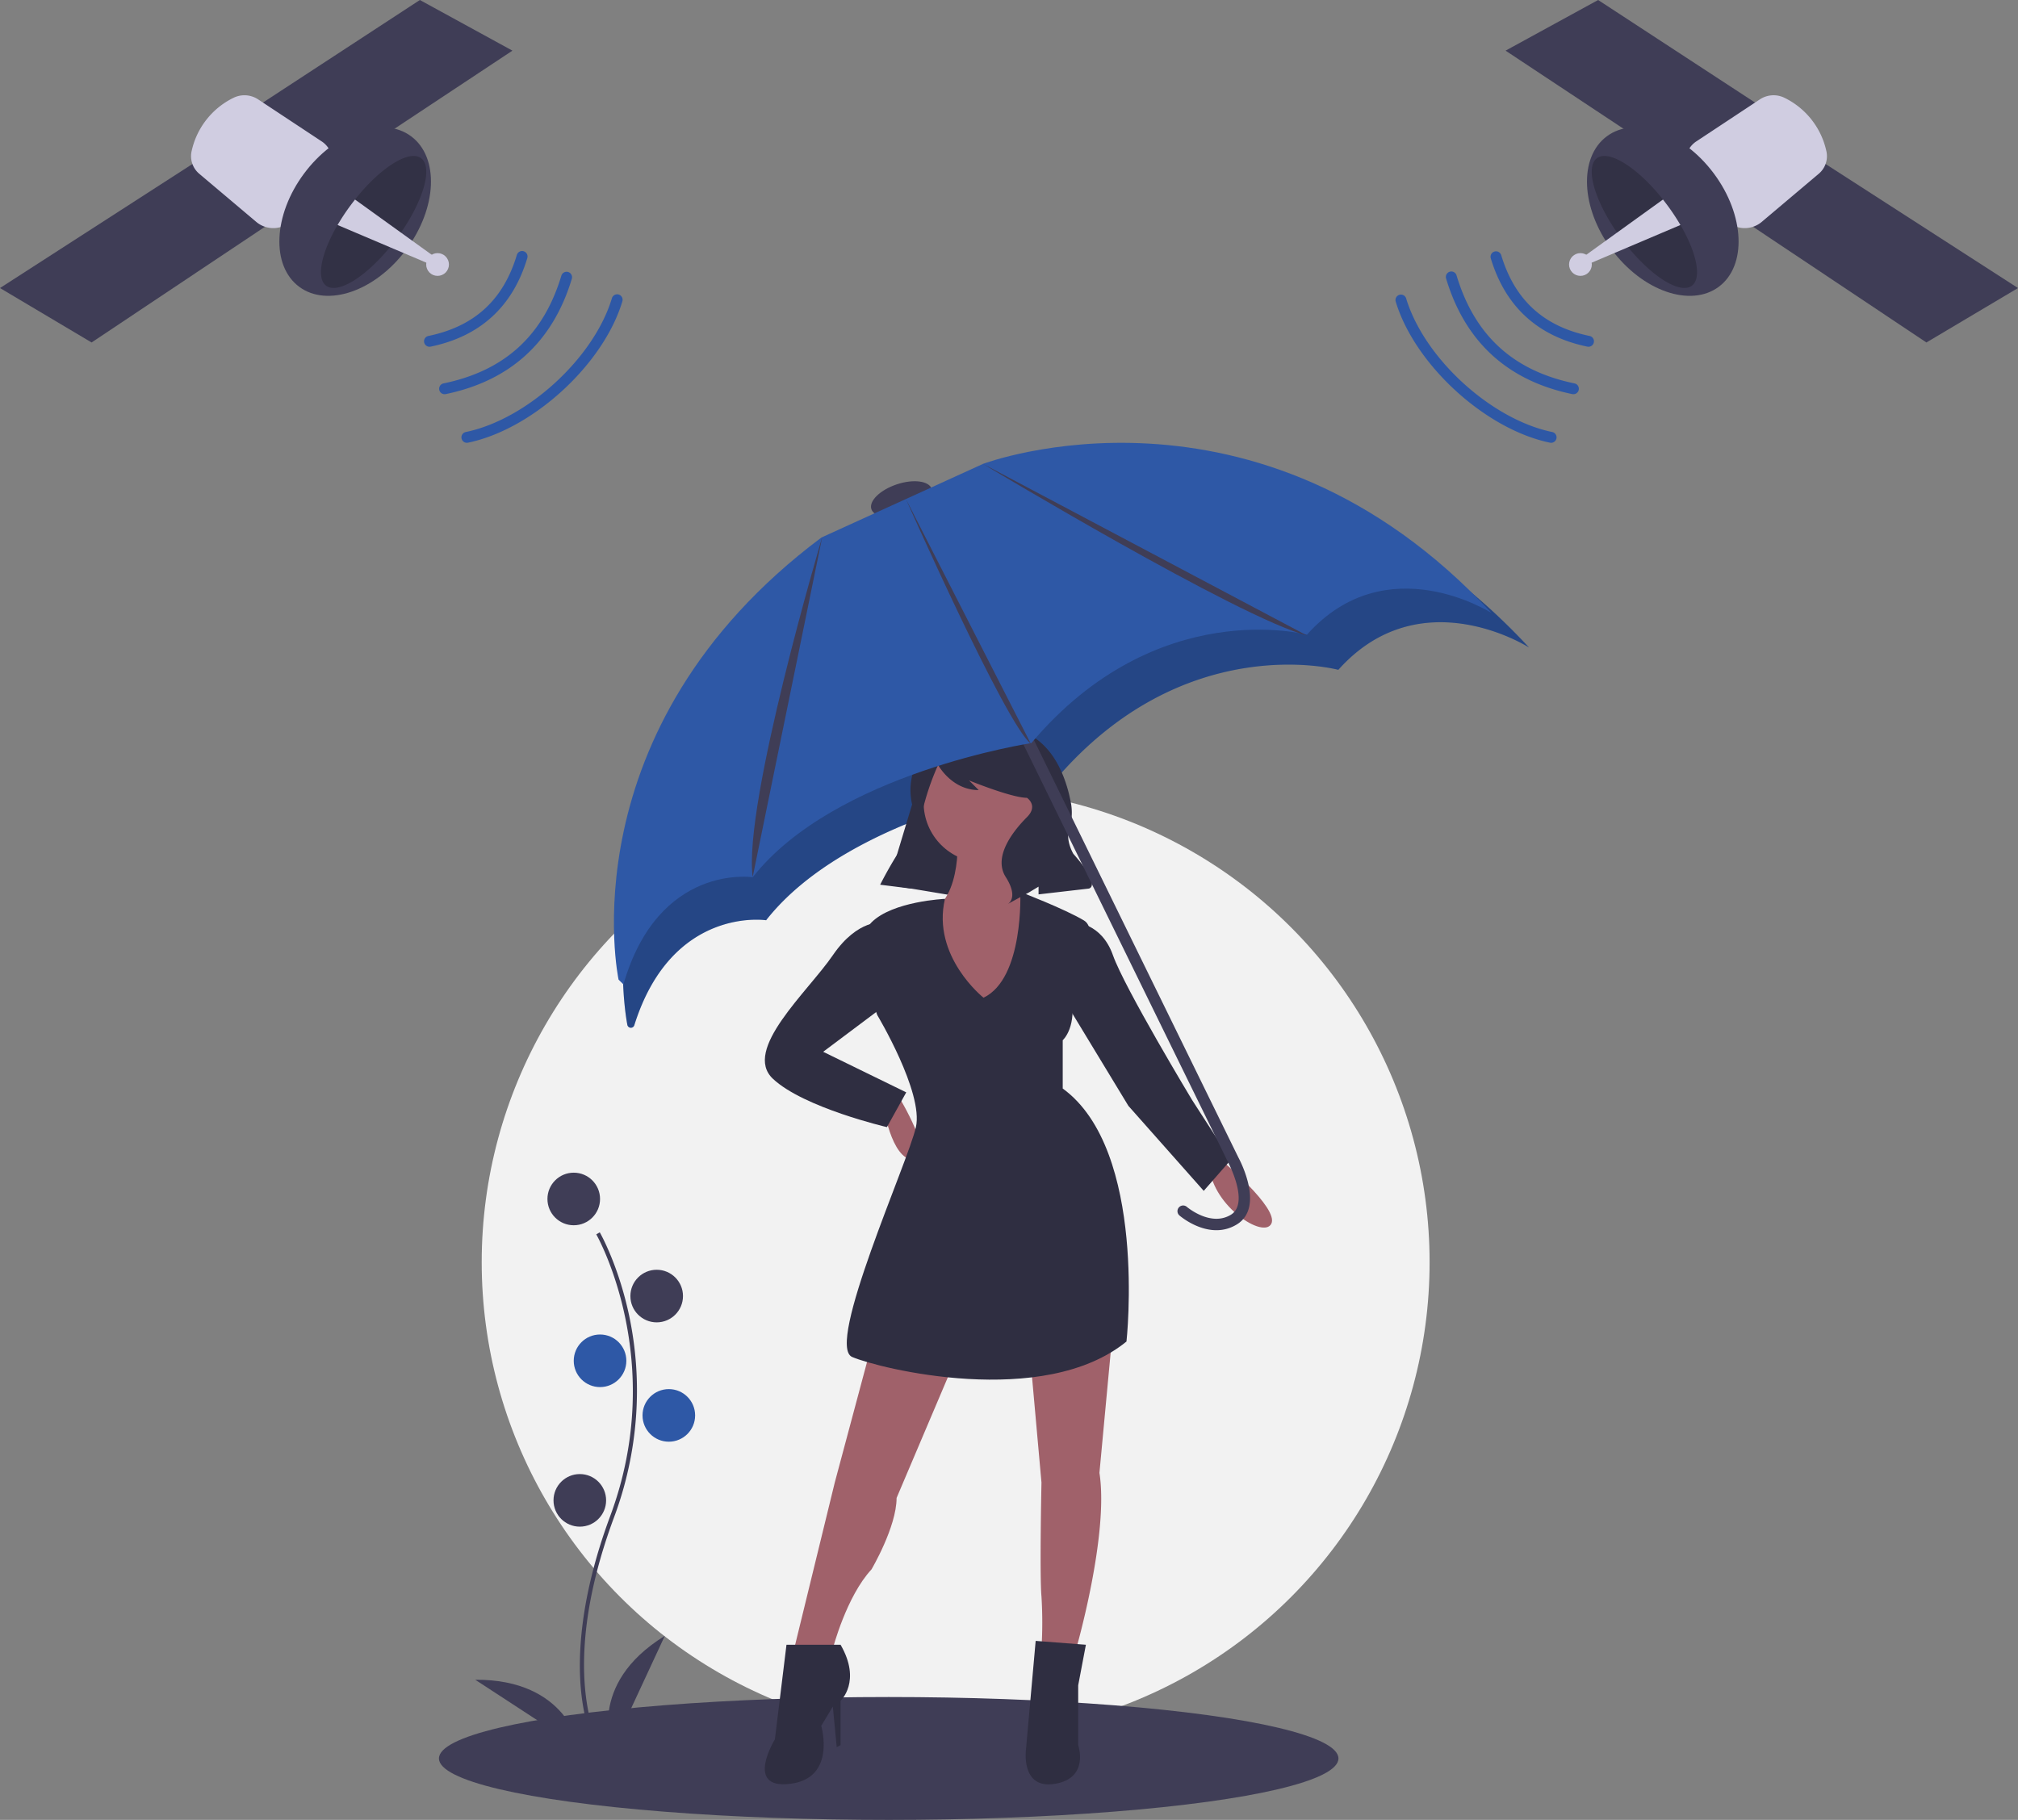 <svg id="undraw_privacy_protection_nlwy" xmlns="http://www.w3.org/2000/svg" width="591.67" height="533.654" viewBox="0 0 591.67 533.654">
  <rect x="0" y="0" width="591.67" height="533.654" fill="#808080" stroke="none"/>
  <circle id="Ellipse_98" data-name="Ellipse 98" cx="138.959" cy="138.959" r="138.959" transform="translate(141.234 231.164)" fill="#f2f2f2"/>
  <ellipse id="Ellipse_99" data-name="Ellipse 99" cx="131.865" cy="18.014" rx="131.865" ry="18.014" transform="translate(128.698 497.625)" fill="#3f3d56"/>
  <ellipse id="Ellipse_100" data-name="Ellipse 100" cx="9.334" cy="4.531" rx="9.334" ry="4.531" transform="translate(254.045 145.018) rotate(-18.58)" fill="#3f3d56"/>
  <path id="Path_5402" data-name="Path 5402" d="M486.423,278.489l48.965-22.31s82.955-31.356,153.918,45.183c0,0-31.8-20.416-55.91,6.552,0,0-45.362-12.272-83.429,32.819,0,0-59.539,9.016-84.337,40.613,0,0-27.645-4.252-38.649,30.795a1.051,1.051,0,0,1-1.739.433h0a1.044,1.044,0,0,1-.3-.551C423.914,406.607,411.756,334.355,486.423,278.489Z" transform="translate(-241.007 -111.499)" fill="#2e58a6"/>
  <path id="Path_5403" data-name="Path 5403" d="M486.423,278.489l48.965-22.31s82.955-31.356,153.918,45.183c0,0-31.8-20.416-55.91,6.552,0,0-45.362-12.272-83.429,32.819,0,0-59.539,9.016-84.337,40.613,0,0-27.645-4.252-38.649,30.795a1.051,1.051,0,0,1-1.739.433h0a1.044,1.044,0,0,1-.3-.551C423.914,406.607,411.756,334.355,486.423,278.489Z" transform="translate(-241.007 -111.499)" opacity="0.2"/>
  <path id="Path_5404" data-name="Path 5404" d="M405.524,384.224l20.389,3.4,6.8-32.283-16.424-6.8Z" transform="translate(-145.196 -124.794)" fill="#2f2e41"/>
  <circle id="Ellipse_101" data-name="Ellipse 101" cx="17.557" cy="17.557" r="17.557" transform="translate(270.806 217.802)" fill="#a0616a"/>
  <path id="Path_5405" data-name="Path 5405" d="M568.026,416.421s1.7,21.522-11.327,23.221,11.327,40.212,17.557,39.646,17.557-41.911,17.557-41.911-14.726-10.195-9.629-19.256Z" transform="translate(-287.309 -171.15)" fill="#a0616a"/>
  <path id="Path_5406" data-name="Path 5406" d="M542.483,537.35s2.266,16.425,9.062,16.425-4.531-18.69-4.531-18.69Z" transform="translate(-283.571 -213.638)" fill="#a0616a"/>
  <path id="Path_5407" data-name="Path 5407" d="M694.983,564.2s16.991,14.159,14.726,18.69-16.991-5.1-18.124-16.425Z" transform="translate(-336.956 -224.062)" fill="#a0616a"/>
  <path id="Path_5408" data-name="Path 5408" d="M524.554,648.9l-10.761,40.212L501.9,737.816h11.327s3.965-15.292,11.327-23.221c0,0,7.363-12.46,7.363-20.956l17.557-41.345Z" transform="translate(-269.04 -254.387)" fill="#a0616a"/>
  <path id="Path_5409" data-name="Path 5409" d="M609.535,648.318l3.4,37.947s-.566,27.186,0,33.416a124.911,124.911,0,0,1,0,15.292h10.195s9.628-33.416,6.8-51.54l3.965-42.478Z" transform="translate(-307.579 -251.544)" fill="#a0616a"/>
  <path id="Path_5410" data-name="Path 5410" d="M566,472.781s-15.259-12.093-11.311-28.984c0,0-15.308.666-21.538,6.9s1.7,27.186,1.7,27.186,13.593,22.655,11.327,32.849-26.619,64-18.69,67.4,56.071,15.292,80.425-4.531c0,0,6.23-56.07-18.69-74.194v-14.16s4.531-3.965,2.265-14.159c0,0,9.628-17.557,3.965-20.956s-18.674-8.378-18.674-8.378S577.892,467.117,566,472.781Z" transform="translate(-277.635 -180.219)" fill="#2f2e41"/>
  <path id="Path_5411" data-name="Path 5411" d="M523.152,455.663s-7.363-1.133-14.726,9.628-26.619,27.752-17.557,36.248S524.284,515.7,524.284,515.7l5.664-10.195-24.354-11.894,20.389-15.292Z" transform="translate(-264.24 -185.189)" fill="#2f2e41"/>
  <path id="Path_5412" data-name="Path 5412" d="M626.984,455.682s7.929,0,11.327,9.628,23.221,42.478,23.221,42.478l11.327,17.557-7.929,9.062-22.088-24.92-20.956-34.548Z" transform="translate(-312.001 -185.208)" fill="#2f2e41"/>
  <path id="Path_5413" data-name="Path 5413" d="M510.682,785.646H494.824l-3.4,27.752s-9.062,14.726,4.531,13.026,9.062-16.991,9.062-16.991l3.4-5.664,1.133,11.894,1.133-.566V802.07S516.913,796.407,510.682,785.646Z" transform="translate(-264.231 -303.35)" fill="#2f2e41"/>
  <path id="Path_5414" data-name="Path 5414" d="M625.268,785.014l-14.726-1.133L607.711,815.6s-1.7,11.894,8.5,10.195,6.8-11.328,6.8-11.328V796.908Z" transform="translate(-306.888 -302.718)" fill="#2f2e41"/>
  <path id="Path_5415" data-name="Path 5415" d="M558.717,370.768s-8.251,2.75-8.67,13.612a19.261,19.261,0,0,0,.573,5.158c.465,1.969.763,6.206-2.837,11.742a116.246,116.246,0,0,0-6.6,11.348l-.026.052,9.062,1.133,1.927-15.021a74.8,74.8,0,0,1,5.94-21.087l.063-.14s3.965,7.363,11.894,7.363l-2.832-2.832s12.46,5.1,16.991,5.1c0,0,3.4,2.265,0,5.664s-10.195,11.327-6.23,17.557.566,7.929.566,7.929l6.23-3.4,2.832-1.7v2.265l14.726-1.7s3.965-.566-4.531-10.195c0,0-2.243-3.739-1.262-6.964a16.267,16.267,0,0,0,.618-7.607C595.25,378.429,587.783,357.32,558.717,370.768Z" transform="translate(-283.097 -153.25)" fill="#2f2e41"/>
  <path id="Path_5416" data-name="Path 5416" d="M668.4,508.07c5.6-5.7-.6-17.5-1.088-18.4l-64-130.7a1.667,1.667,0,1,0-2.993,1.466L664.354,491.2l.018.033c.064.117,6.243,11.854.739,15.217-5.927,3.624-12.84-2.247-12.909-2.307a1.666,1.666,0,1,0-2.179,2.522c.357.309,8.846,7.508,16.826,2.628A8.076,8.076,0,0,0,668.4,508.07Z" transform="translate(-304.217 -150.247)" fill="#3f3d56"/>
  <path id="Path_5417" data-name="Path 5417" d="M480.393,264.394l47.423-21.608s80.343-30.368,149.073,43.761c0,0-30.8-19.773-54.15,6.346,0,0-43.934-11.886-80.8,31.786,0,0-57.665,8.732-81.682,39.335,0,0-27.609-4.246-37.914,31.426l-1.426-1.4S405.217,320.642,480.393,264.394Z" transform="translate(-239.556 -106.776)" fill="#2e58a6"/>
  <path id="Path_5418" data-name="Path 5418" d="M503.186,279.671S479.965,357.83,482.8,379.352" transform="translate(-262.115 -122.188)" fill="#3f3d56"/>
  <path id="Path_5419" data-name="Path 5419" d="M552.922,262.3s29.263,66.092,36.626,71.756" transform="translate(-287.309 -115.966)" fill="#3f3d56"/>
  <path id="Path_5420" data-name="Path 5420" d="M587.919,246.145s75.327,45.31,95.15,50.407" transform="translate(-299.839 -110.184)" fill="#3f3d56"/>
  <path id="Path_5421" data-name="Path 5421" d="M408.819,748.531c-.136-.222-3.346-5.582-4.458-16.71-1.021-10.21-.364-27.419,8.561-51.425,16.908-45.477-3.9-82.17-4.109-82.535l1.026-.6c.054.093,5.422,9.448,8.594,24.345a106.21,106.21,0,0,1-4.4,59.2c-16.879,45.4-4.33,66.891-4.2,67.1Z" transform="translate(-233.988 -235.901)" fill="#3f3d56"/>
  <circle id="Ellipse_102" data-name="Ellipse 102" cx="7.711" cy="7.711" r="7.711" transform="translate(160.509 343.868)" fill="#3f3d56"/>
  <circle id="Ellipse_103" data-name="Ellipse 103" cx="7.711" cy="7.711" r="7.711" transform="translate(184.828 372.339)" fill="#3f3d56"/>
  <circle id="Ellipse_104" data-name="Ellipse 104" cx="7.711" cy="7.711" r="7.711" transform="translate(168.22 391.32)" fill="#2e58a6"/>
  <circle id="Ellipse_105" data-name="Ellipse 105" cx="7.711" cy="7.711" r="7.711" transform="translate(188.386 407.334)" fill="#2e58a6"/>
  <circle id="Ellipse_106" data-name="Ellipse 106" cx="7.711" cy="7.711" r="7.711" transform="translate(162.288 432.246)" fill="#3f3d56"/>
  <path id="Path_5422" data-name="Path 5422" d="M418.075,814.815S410.364,795.834,433.5,781.6Z" transform="translate(-238.586 -301.901)" fill="#3f3d56"/>
  <path id="Path_5423" data-name="Path 5423" d="M386.885,821.642s-3.509-20.184-30.671-20.011Z" transform="translate(-216.878 -309.073)" fill="#3f3d56"/>
  <path id="Path_5424" data-name="Path 5424" d="M163.539,0,190.68,14.85,138.092,49.678l-25.156-16.6Z" transform="translate(-40.436)" fill="#3f3d56"/>
  <path id="Path_5425" data-name="Path 5425" d="M57.833,73.493,0,110.777l26.857,15.962L84.669,88.146Z" transform="translate(0 -26.314)" fill="#3f3d56"/>
  <path id="Path_5426" data-name="Path 5426" d="M238.886,78.608a22.794,22.794,0,0,0-12.27,15.538,6.736,6.736,0,0,0,2.209,6.739L245.545,115a7.75,7.75,0,0,0,8.763.845c6.8-3.77,17.714-11.683,12.84-21.7a6.928,6.928,0,0,0-2.414-2.741L246.1,79.083A7.274,7.274,0,0,0,238.886,78.608Z" transform="translate(-170.409 -49.934)" fill="#d0cde1"/>
  <ellipse id="Ellipse_107" data-name="Ellipse 107" cx="27.502" cy="18.677" rx="27.502" ry="18.677" transform="matrix(0.597, -0.802, 0.802, 0.597, 72.735, 72.938)" fill="#3f3d56"/>
  <path id="Path_5427" data-name="Path 5427" d="M287.277,143.64c3.39,2.525,11.452-2.453,18.7-11.285q.963-1.171,1.9-2.432.689-.926,1.328-1.852c6.72-9.71,9.376-19.234,5.905-21.818-3.5-2.6-11.957,2.768-19.373,12.114q-.621.785-1.23,1.6a63.491,63.491,0,0,0-3.888,5.867C285.842,134.042,284.288,141.414,287.277,143.64Z" transform="translate(-191.65 -59.861)" opacity="0.2"/>
  <path id="Path_5428" data-name="Path 5428" d="M293.339,132.96l15.354,6.518,10.986,4.664,1.625-2.193-9.379-6.755-13.468-9.7q-.621.785-1.23,1.6A63.481,63.481,0,0,0,293.339,132.96Z" transform="translate(-194.366 -66.984)" fill="#d0cde1"/>
  <circle id="Ellipse_108" data-name="Ellipse 108" cx="3.337" cy="3.337" r="3.337" transform="translate(124.953 74.223)" fill="#d0cde1"/>
  <path id="Path_5429" data-name="Path 5429" d="M340.245,191.594a1.593,1.593,0,0,1,.755-.385c17.976-3.714,29.288-14.065,34.579-31.641a1.6,1.6,0,0,1,3.063.922c-5.583,18.544-18.029,29.933-36.995,33.852a1.6,1.6,0,0,1-1.4-2.747Z" transform="translate(-210.974 -78.778)" fill="#2e58a6"/>
  <path id="Path_5430" data-name="Path 5430" d="M333.353,174.333a1.59,1.59,0,0,1,.755-.385c13.479-2.785,21.959-10.546,25.927-23.725a1.6,1.6,0,1,1,3.063.922c-4.277,14.207-13.813,22.933-28.343,25.935a1.6,1.6,0,0,1-1.4-2.747Z" transform="translate(-208.506 -75.432)" fill="#2e58a6"/>
  <path id="Path_5431" data-name="Path 5431" d="M350.427,209.577a1.59,1.59,0,0,1,.755-.385c17.939-3.707,37.557-21.657,42.838-39.2a1.6,1.6,0,1,1,3.063.922c-5.578,18.53-26.3,37.493-45.253,41.409a1.6,1.6,0,0,1-1.4-2.747Z" transform="translate(-214.62 -82.51)" fill="#2e58a6"/>
  <path id="Path_5432" data-name="Path 5432" d="M714.771,0,687.63,14.85l52.587,34.829,25.156-16.6Z" transform="translate(-246.203)" fill="#3f3d56"/>
  <path id="Path_5433" data-name="Path 5433" d="M816.615,73.493l57.832,37.284L847.59,126.739,789.779,88.146Z" transform="translate(-282.777 -26.314)" fill="#3f3d56"/>
  <path id="Path_5434" data-name="Path 5434" d="M937.724,78.608a22.794,22.794,0,0,1,12.27,15.538,6.737,6.737,0,0,1-2.209,6.739L931.065,115a7.75,7.75,0,0,1-8.763.845c-6.8-3.77-17.714-11.683-12.84-21.7a6.929,6.929,0,0,1,2.414-2.741l18.633-12.322a7.274,7.274,0,0,1,7.215-.475Z" transform="translate(-414.531 -49.934)" fill="#d0cde1"/>
  <ellipse id="Ellipse_109" data-name="Ellipse 109" cx="18.677" cy="27.502" rx="18.677" ry="27.502" transform="matrix(0.802, -0.597, 0.597, 0.802, 456.124, 51.129)" fill="#3f3d56"/>
  <path id="Path_5435" data-name="Path 5435" d="M895.5,143.64c-3.39,2.525-11.452-2.453-18.7-11.285q-.963-1.171-1.9-2.432-.689-.926-1.328-1.852c-6.72-9.71-9.376-19.234-5.906-21.818,3.5-2.6,11.957,2.768,19.373,12.114q.621.785,1.23,1.6a63.506,63.506,0,0,1,3.889,5.867C896.93,134.042,898.484,141.414,895.5,143.64Z" transform="translate(-399.453 -59.861)" opacity="0.2"/>
  <path id="Path_5436" data-name="Path 5436" d="M891.064,132.96l-15.354,6.518-10.986,4.664-1.625-2.193,9.379-6.755,13.468-9.7q.621.785,1.23,1.6a63.484,63.484,0,0,1,3.888,5.868Z" transform="translate(-398.366 -66.984)" fill="#d0cde1"/>
  <circle id="Ellipse_110" data-name="Ellipse 110" cx="3.337" cy="3.337" r="3.337" transform="translate(460.042 74.223)" fill="#d0cde1"/>
  <path id="Path_5437" data-name="Path 5437" d="M838.012,191.594a1.593,1.593,0,0,0-.755-.385c-17.976-3.714-29.288-14.064-34.579-31.641a1.6,1.6,0,1,0-3.063.922c5.583,18.544,18.029,29.933,36.995,33.852a1.6,1.6,0,0,0,1.4-2.747Z" transform="translate(-375.612 -78.778)" fill="#2e58a6"/>
  <path id="Path_5438" data-name="Path 5438" d="M849.729,174.333a1.59,1.59,0,0,0-.755-.385c-13.479-2.785-21.959-10.546-25.927-23.725a1.6,1.6,0,0,0-3.063.922c4.277,14.207,13.813,22.933,28.343,25.935a1.6,1.6,0,0,0,1.4-2.747Z" transform="translate(-382.905 -75.432)" fill="#2e58a6"/>
  <path id="Path_5439" data-name="Path 5439" d="M823.223,209.577a1.59,1.59,0,0,0-.755-.385c-17.939-3.707-37.557-21.657-42.838-39.2a1.6,1.6,0,0,0-3.063.922c5.578,18.53,26.3,37.493,45.253,41.409a1.6,1.6,0,0,0,1.4-2.747Z" transform="translate(-367.36 -82.51)" fill="#2e58a6"/>
</svg>
